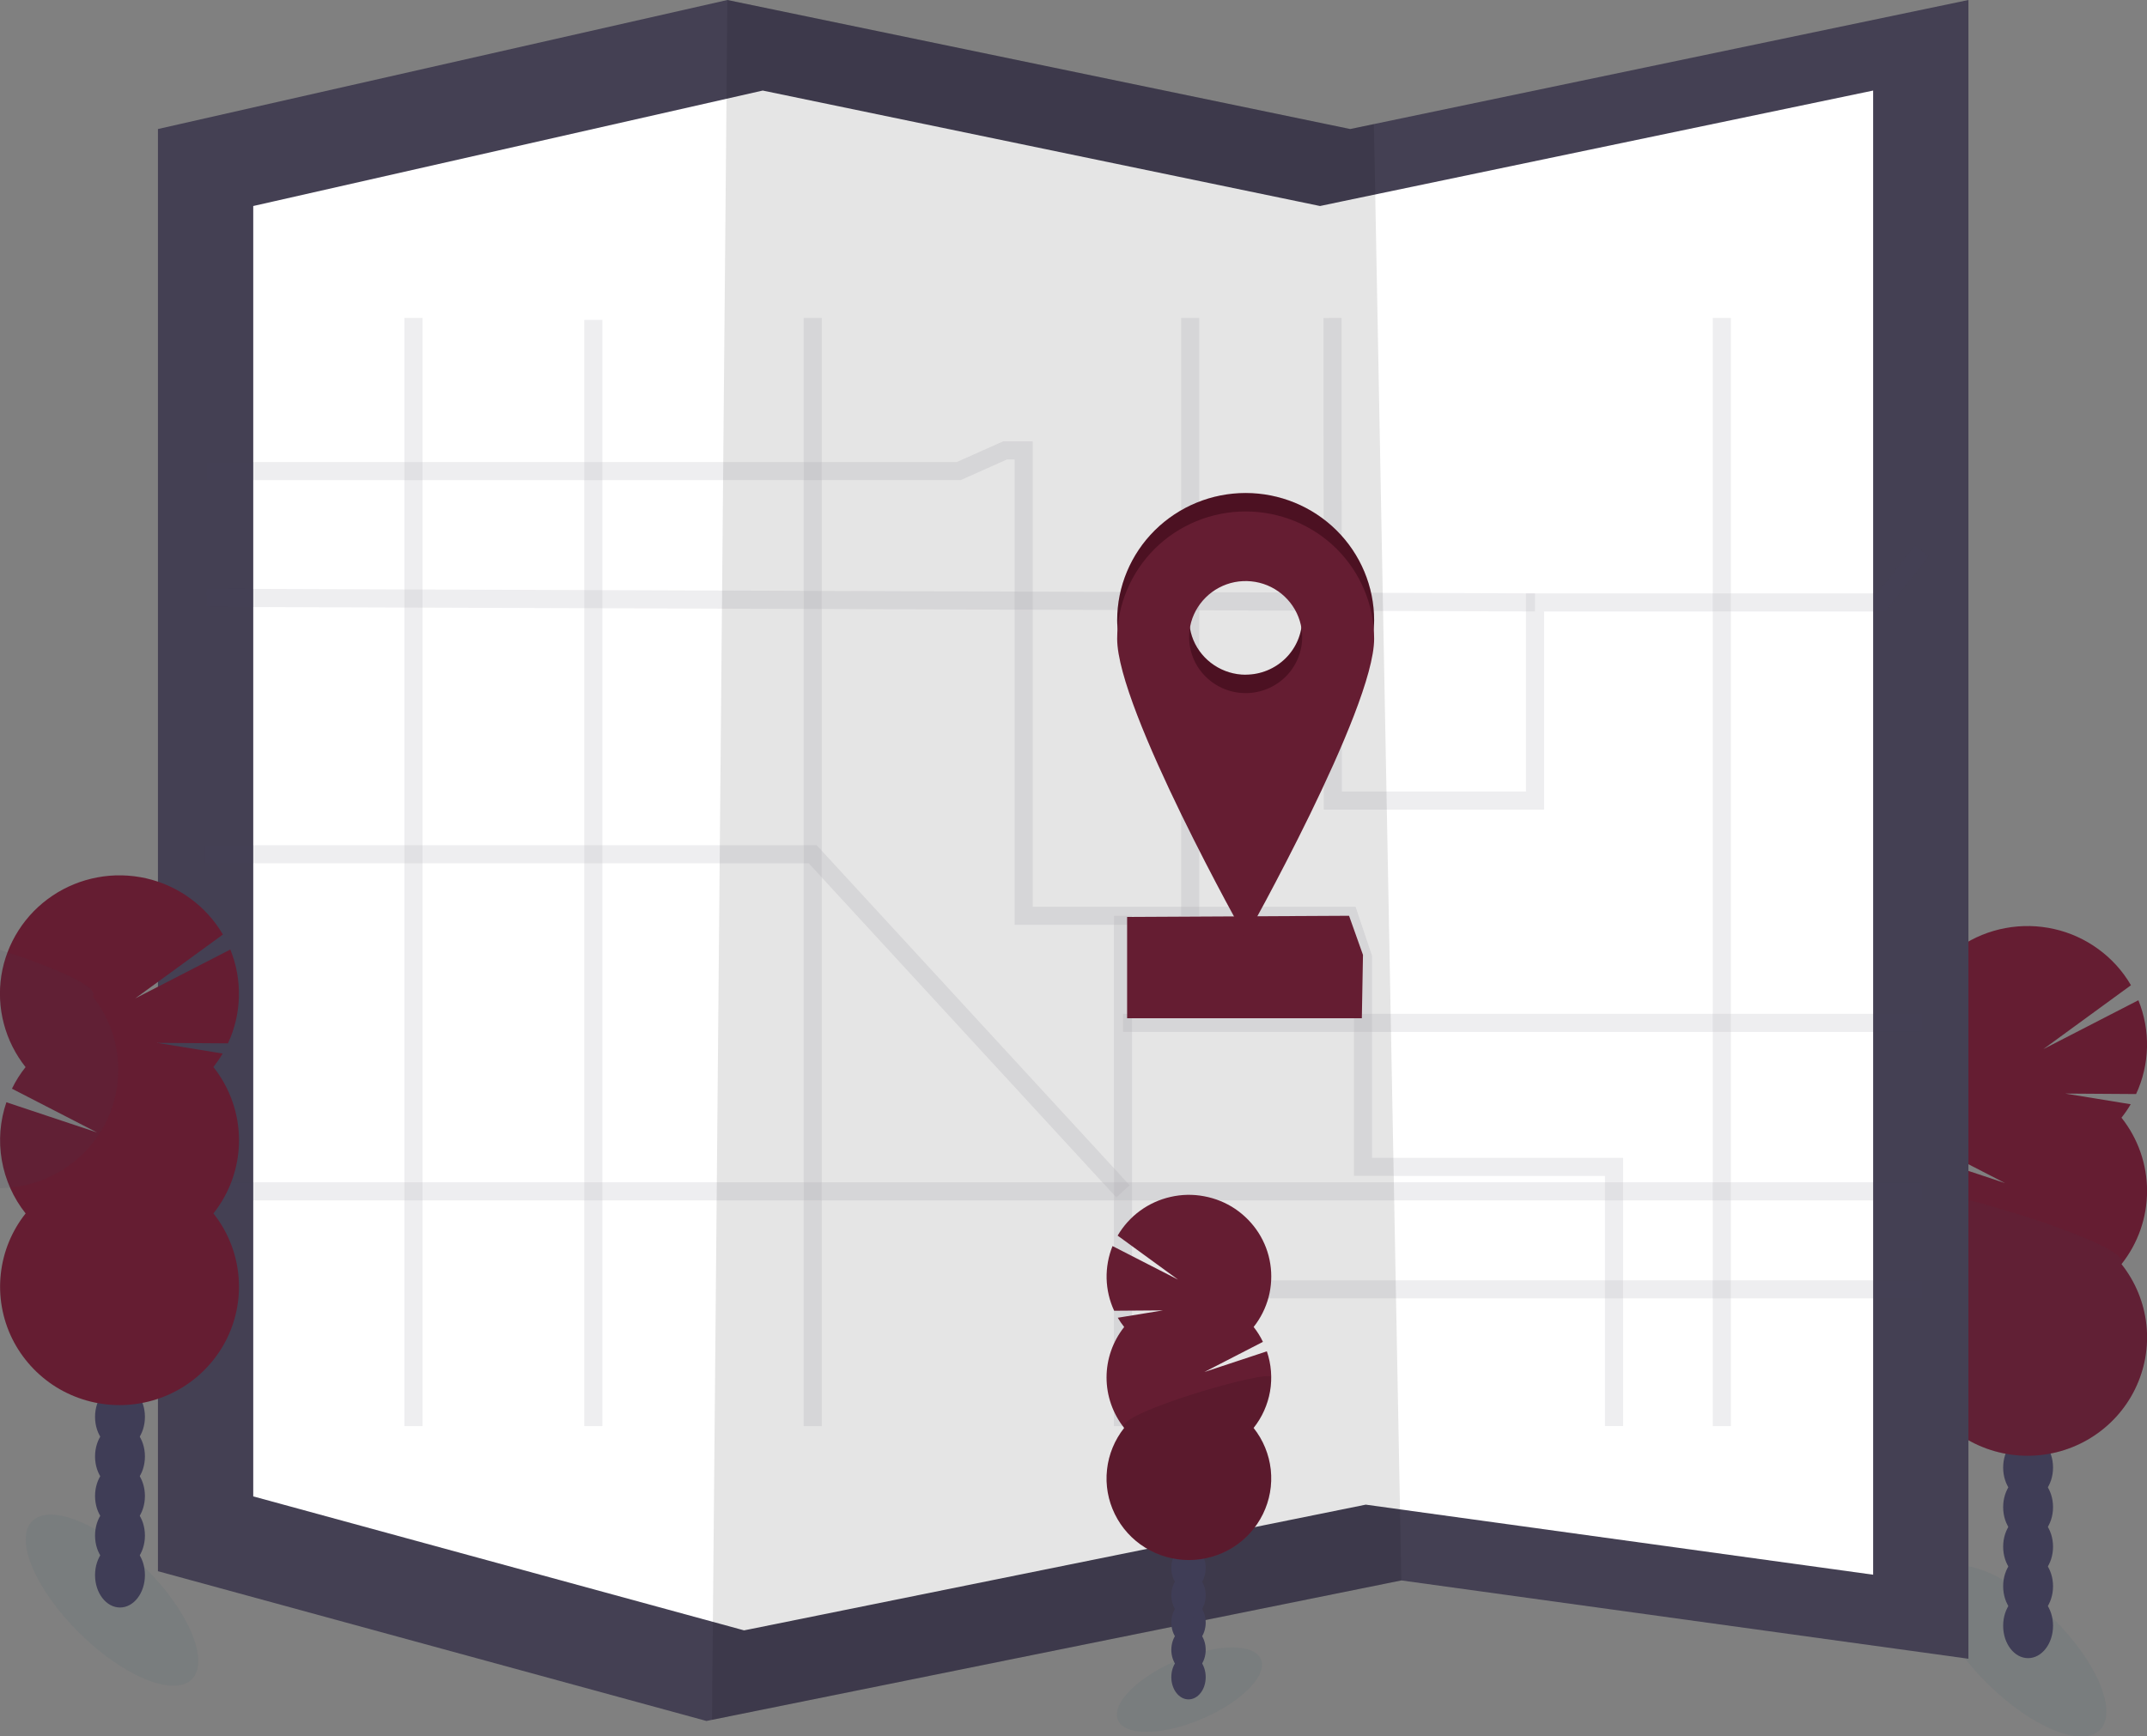 <svg version="1.2" baseProfile="tiny-ps" xmlns="http://www.w3.org/2000/svg" viewBox="0 0 356 288" width="356" height="288">
	<rect x="0" y="0" width="356" height="288" fill="#808080" stroke="none"/>
	<title>address-map-svg</title>
	<defs>
		<clipPath clipPathUnits="userSpaceOnUse" id="cp1">
			<path d="M0 0L356 0L356 288L0 288L0 0Z" />
		</clipPath>
	</defs>
	<style>
		tspan { white-space:pre }
		.shp0 { opacity: 0.102;fill: #3f686c } 
		.shp1 { fill: #3f3d56 } 
		.shp2 { fill: #651d32 } 
		.shp3 { opacity: 0.102;fill: #444053 } 
		.shp4 { fill: #444053 } 
		.shp5 { fill: #ffffff } 
		.shp6 { opacity: 0.102;fill: #000000 } 
		.shp7 { opacity: 0.302;fill: none;stroke: #444053;stroke-width: 3 } 
		.shp8 { fill: #551326 } 
	</style>
	<g id="Clip-Path" clip-path="url(#cp1)">
		<g id="Layer">
			<path id="Layer" class="shp0" d="M329.51 279.21C322.21 271.97 318.73 263.68 321.73 260.7C324.74 257.72 333.1 261.17 340.4 268.41C347.71 275.65 351.19 283.94 348.18 286.93C345.17 289.91 336.81 286.46 329.51 279.21Z" />
			<path id="Layer" class="shp1" d="M332.15 269.65C332.15 266.69 334 264.29 336.28 264.29C338.56 264.29 340.42 266.69 340.42 269.65C340.42 272.62 338.56 275.02 336.28 275.02C334 275.02 332.15 272.62 332.15 269.65Z" />
			<path id="Layer" class="shp1" d="M332.15 263.09C332.15 260.13 334 257.73 336.28 257.73C338.56 257.73 340.42 260.13 340.42 263.09C340.42 266.06 338.56 268.46 336.28 268.46C334 268.46 332.15 266.06 332.15 263.09Z" />
			<path id="Layer" class="shp1" d="M332.15 256.53C332.15 253.57 334 251.16 336.28 251.16C338.56 251.16 340.42 253.57 340.42 256.53C340.42 259.5 338.56 261.9 336.28 261.9C334 261.9 332.15 259.5 332.15 256.53Z" />
			<path id="Layer" class="shp1" d="M332.15 249.97C332.15 247.01 334 244.6 336.28 244.6C338.56 244.6 340.42 247.01 340.42 249.97C340.42 252.94 338.56 255.34 336.28 255.34C334 255.34 332.15 252.94 332.15 249.97Z" />
			<path id="Layer" class="shp1" d="M332.15 243.41C332.15 240.45 334 238.04 336.28 238.04C338.56 238.04 340.42 240.45 340.42 243.41C340.42 246.38 338.56 248.78 336.28 248.78C334 248.78 332.15 246.38 332.15 243.41Z" />
			<path id="Layer" class="shp1" d="M332.15 236.85C332.15 233.89 334 231.48 336.28 231.48C338.56 231.48 340.42 233.89 340.42 236.85C340.42 239.82 338.56 242.22 336.28 242.22C334 242.22 332.15 239.82 332.15 236.85Z" />
			<path id="Layer" class="shp1" d="M332.15 230.29C332.15 227.32 334 224.92 336.28 224.92C338.56 224.92 340.42 227.32 340.42 230.29C340.42 233.25 338.56 235.66 336.28 235.66C334 235.66 332.15 233.25 332.15 230.29Z" />
			<path id="Layer" class="shp2" d="M351.77 185.38C354.52 188.85 356.01 193.12 356.01 197.53C356.01 201.93 354.52 206.21 351.77 209.67C354.07 212.57 355.5 216.05 355.9 219.71C356.3 223.38 355.64 227.08 354.02 230.39C352.4 233.71 349.87 236.5 346.71 238.46C343.56 240.42 339.92 241.45 336.2 241.45C332.49 241.45 328.84 240.42 325.69 238.46C322.54 236.5 320.01 233.71 318.39 230.39C316.76 227.08 316.11 223.38 316.51 219.71C316.91 216.05 318.34 212.57 320.63 209.67C318.6 207.1 317.24 204.07 316.68 200.85C316.12 197.63 316.38 194.32 317.44 191.23L332.47 196.23L318.37 188.97C318.99 187.7 319.74 186.5 320.62 185.39C318.94 183.27 317.71 180.83 317.02 178.22C316.33 175.61 316.19 172.89 316.61 170.22C317.03 167.56 317.99 165 319.45 162.72C320.91 160.44 322.82 158.49 325.07 156.97C327.32 155.46 329.87 154.42 332.54 153.93C335.22 153.43 337.97 153.49 340.62 154.09C343.27 154.69 345.77 155.83 347.96 157.44C350.15 159.04 351.98 161.07 353.34 163.41L338.81 174.01L354.57 165.9C355.58 168.38 356.06 171.04 356 173.72C355.93 176.39 355.32 179.03 354.19 181.46L342.44 181.38L353.3 183.15C352.84 183.93 352.33 184.68 351.76 185.39L351.77 185.38Z" />
			<path id="Layer" class="shp3" d="M351.76 209.68C354.06 212.58 355.49 216.06 355.89 219.72C356.28 223.38 355.63 227.09 354.01 230.4C352.38 233.72 349.85 236.51 346.7 238.47C343.55 240.43 339.91 241.46 336.19 241.46C332.48 241.46 328.83 240.43 325.68 238.47C322.53 236.51 320 233.72 318.38 230.4C316.75 227.09 316.1 223.38 316.5 219.72C316.9 216.06 318.32 212.58 320.62 209.68C317.87 206.22 316.38 201.94 316.38 197.54C316.38 195.33 354.42 206.34 351.76 209.68Z" />
			<path id="Layer" class="shp4" d="M326.39 0L326.39 275.12L232.36 262.13L118.06 285.25L117.14 285.44L26.19 260.6L26.19 21.4L120.61 0L223.88 21.4L227.81 20.58L326.39 0Z" />
			<path id="Layer" class="shp5" d="M310.59 15.02L310.59 261.18L226.46 249.56L124.19 270.25L123.37 270.41L41.99 248.19L41.99 34.17L126.47 15.02L218.88 34.17L222.39 33.43L310.59 15.02Z" />
			<path id="Layer" class="shp6" d="M232.36 262.13L118.06 285.25L120.61 0L223.88 21.4L227.81 20.58L232.36 262.13Z" />
			<g id="Layer" style="opacity: 0.302">
				<path id="Layer" class="shp7" d="M318.69 91.35L311.94 99.92L254.52 99.92L254.52 132.78L221 132.78L220.95 52.73" />
				<path id="Layer" class="shp7" d="M34.29 78.14L158.95 78.14L166.66 74.7L169.74 74.7L169.74 151.89L223.69 151.89L226 158.77L226 193.54L267.62 193.54L267.62 236.53" />
				<path id="Layer" class="shp7" d="M186.21 236.53L186.21 151.89" />
				<path id="Layer" class="shp7" d="M318.69 213.85L186.21 213.85" />
				<path id="Layer" class="shp7" d="M285.5 52.73L285.5 236.53" />
				<path id="Layer" class="shp7" d="M33.9 197.6L318.69 197.6" />
				<path id="Layer" class="shp7" d="M68.56 236.53L68.56 52.73" />
				<path id="Layer" class="shp7" d="M134.76 52.73L134.76 236.53" />
				<path id="Layer" class="shp7" d="M34.29 99.16L254.52 99.92" />
				<path id="Layer" class="shp7" d="M98.38 53.06L98.38 236.53" />
				<path id="Layer" class="shp7" d="M33.9 141.69L134.76 141.69L186.21 197.6" />
				<path id="Layer" class="shp7" d="M197.35 52.73L197.35 151.89" />
				<path id="Layer" class="shp7" d="M186.21 169.65L318.69 169.65" />
			</g>
			<path id="Layer" class="shp2" d="M225.81 168.89L186.89 168.89L186.89 152.08L223.69 151.89L226 158.38L225.81 168.89Z" />
			<path id="Layer" fill-rule="evenodd" class="shp8" d="M221.61 87.96C225.6 91.92 227.85 97.29 227.85 102.89C227.85 114.58 206.54 152.46 206.54 152.46C206.54 152.46 185.24 114.56 185.24 102.89C185.24 97.29 187.49 91.92 191.48 87.96C195.48 84 200.89 81.77 206.54 81.77C212.19 81.77 217.61 84 221.61 87.96ZM206.54 111.9C209.03 111.9 211.41 110.92 213.17 109.18C214.93 107.44 215.91 105.08 215.92 102.61C215.92 100.77 215.37 98.98 214.34 97.45C213.31 95.92 211.84 94.73 210.13 94.03C208.42 93.32 206.53 93.14 204.72 93.5C202.9 93.86 201.23 94.74 199.92 96.04C198.61 97.34 197.71 99 197.35 100.8C196.99 102.6 197.18 104.47 197.88 106.17C198.59 107.87 199.8 109.32 201.34 110.34C202.88 111.36 204.69 111.91 206.54 111.91L206.54 111.9Z" />
			<path id="Layer" fill-rule="evenodd" class="shp6" d="M221.61 87.96C225.6 91.92 227.85 97.29 227.85 102.89C227.85 114.58 206.54 152.46 206.54 152.46C206.54 152.46 185.24 114.56 185.24 102.89C185.24 97.29 187.49 91.92 191.48 87.96C195.48 84 200.89 81.77 206.54 81.77C212.19 81.77 217.61 84 221.61 87.96ZM206.54 111.9C209.03 111.9 211.41 110.92 213.17 109.18C214.93 107.44 215.91 105.08 215.92 102.61C215.92 100.77 215.37 98.98 214.34 97.45C213.31 95.92 211.84 94.73 210.13 94.03C208.42 93.32 206.53 93.14 204.72 93.5C202.9 93.86 201.23 94.74 199.92 96.04C198.61 97.34 197.71 99 197.35 100.8C196.99 102.6 197.18 104.47 197.88 106.17C198.59 107.87 199.8 109.32 201.34 110.34C202.88 111.36 204.69 111.91 206.54 111.91L206.54 111.9Z" />
			<path id="Layer" fill-rule="evenodd" class="shp2" d="M221.61 91.01C225.6 94.98 227.85 100.35 227.85 105.95C227.85 117.63 206.54 155.52 206.54 155.52C206.54 155.52 185.24 117.62 185.24 105.95C185.24 100.35 187.49 94.98 191.48 91.01C195.48 87.05 200.89 84.83 206.54 84.83C212.19 84.83 217.61 87.05 221.61 91.01ZM206.54 114.96C209.03 114.96 211.41 113.98 213.17 112.24C214.93 110.5 215.91 108.13 215.92 105.67C215.92 103.83 215.37 102.03 214.34 100.51C213.31 98.98 211.84 97.79 210.13 97.08C208.42 96.38 206.53 96.2 204.72 96.55C202.9 96.91 201.23 97.8 199.92 99.1C198.61 100.4 197.71 102.05 197.35 103.86C196.99 105.66 197.18 107.53 197.88 109.22C198.59 110.92 199.8 112.37 201.34 113.39C202.88 114.42 204.69 114.96 206.54 114.96L206.54 114.96Z" />
			<path id="Layer" class="shp0" d="M185.38 285.3C184.22 282.63 188.58 278.2 195.12 275.41C201.66 272.62 207.9 272.52 209.06 275.19C210.22 277.86 205.86 282.29 199.32 285.08C192.78 287.88 186.54 287.97 185.38 285.3Z" />
			<path id="Layer" class="shp1" d="M194.22 278.17C194.22 276.12 195.5 274.47 197.07 274.47C198.65 274.47 199.92 276.12 199.92 278.17C199.92 280.21 198.65 281.86 197.07 281.86C195.5 281.86 194.22 280.21 194.22 278.17Z" />
			<path id="Layer" class="shp1" d="M194.22 273.64C194.22 271.6 195.5 269.94 197.07 269.94C198.65 269.94 199.92 271.6 199.92 273.64C199.92 275.68 198.65 277.34 197.07 277.34C195.5 277.34 194.22 275.68 194.22 273.64Z" />
			<path id="Layer" class="shp1" d="M194.22 269.12C194.22 267.08 195.5 265.42 197.07 265.42C198.65 265.42 199.92 267.08 199.92 269.12C199.92 271.16 198.65 272.82 197.07 272.82C195.5 272.82 194.22 271.16 194.22 269.12Z" />
			<path id="Layer" class="shp1" d="M194.22 264.6C194.22 262.56 195.5 260.9 197.07 260.9C198.65 260.9 199.92 262.56 199.92 264.6C199.92 266.64 198.65 268.3 197.07 268.3C195.5 268.3 194.22 266.64 194.22 264.6Z" />
			<path id="Layer" class="shp1" d="M194.22 260.07C194.22 258.03 195.5 256.38 197.07 256.38C198.65 256.38 199.92 258.03 199.92 260.07C199.92 262.12 198.65 263.77 197.07 263.77C195.5 263.77 194.22 262.12 194.22 260.07Z" />
			<path id="Layer" class="shp1" d="M194.22 255.56C194.22 253.51 195.5 251.86 197.07 251.86C198.65 251.86 199.92 253.51 199.92 255.56C199.92 257.6 198.65 259.25 197.07 259.25C195.5 259.25 194.22 257.6 194.22 255.56Z" />
			<path id="Layer" class="shp1" d="M194.22 251.03C194.22 248.99 195.5 247.34 197.07 247.34C198.65 247.34 199.92 248.99 199.92 251.03C199.92 253.08 198.65 254.73 197.07 254.73C195.5 254.73 194.22 253.08 194.22 251.03Z" />
			<path id="Layer" class="shp2" d="M186.4 220.09C186.01 219.6 185.66 219.09 185.34 218.56L192.83 217.34L184.74 217.4C183.96 215.72 183.54 213.91 183.49 212.06C183.45 210.22 183.78 208.38 184.47 206.67L195.34 212.24L185.32 204.94C186.26 203.33 187.52 201.93 189.03 200.82C190.54 199.72 192.26 198.93 194.09 198.52C195.92 198.1 197.81 198.06 199.65 198.41C201.5 198.75 203.25 199.46 204.8 200.5C206.35 201.55 207.67 202.9 208.68 204.47C209.68 206.04 210.35 207.8 210.63 209.63C210.92 211.47 210.82 213.35 210.35 215.15C209.87 216.94 209.03 218.63 207.87 220.09C208.47 220.85 208.99 221.68 209.41 222.56L199.7 227.56L210.06 224.13C210.79 226.26 210.97 228.54 210.59 230.76C210.2 232.98 209.27 235.07 207.86 236.84C209.45 238.84 210.43 241.24 210.71 243.76C210.98 246.29 210.53 248.84 209.41 251.12C208.29 253.41 206.55 255.34 204.38 256.69C202.21 258.03 199.69 258.75 197.13 258.75C194.57 258.75 192.06 258.03 189.89 256.69C187.71 255.34 185.97 253.41 184.85 251.12C183.73 248.84 183.28 246.29 183.56 243.76C183.83 241.24 184.82 238.84 186.4 236.84C184.51 234.45 183.48 231.5 183.48 228.47C183.48 225.43 184.51 222.49 186.4 220.1L186.4 220.09Z" />
			<path id="Layer" class="shp6" d="M210.78 228.44C210.79 231.48 209.76 234.43 207.86 236.82C209.45 238.81 210.43 241.21 210.71 243.74C210.98 246.26 210.53 248.82 209.41 251.1C208.29 253.39 206.55 255.31 204.38 256.66C202.21 258.01 199.69 258.73 197.13 258.73C194.57 258.73 192.06 258.01 189.89 256.66C187.71 255.31 185.97 253.39 184.85 251.1C183.73 248.82 183.28 246.26 183.56 243.74C183.83 241.21 184.82 238.81 186.4 236.82C184.57 234.52 210.78 226.94 210.78 228.44Z" />
			<path id="Layer" class="shp0" d="M13.13 270.81C5.82 263.56 2.34 255.28 5.35 252.29C8.36 249.31 16.72 252.76 24.02 260C31.32 267.25 34.8 275.54 31.8 278.52C28.79 281.5 20.43 278.05 13.13 270.81Z" />
			<path id="Layer" class="shp1" d="M15.76 261.25C15.76 258.28 17.61 255.88 19.9 255.88C22.18 255.88 24.03 258.28 24.03 261.25C24.03 264.21 22.18 266.62 19.9 266.62C17.61 266.62 15.76 264.21 15.76 261.25Z" />
			<path id="Layer" class="shp1" d="M15.76 254.69C15.76 251.72 17.61 249.32 19.9 249.32C22.18 249.32 24.03 251.72 24.03 254.69C24.03 257.65 22.18 260.06 19.9 260.06C17.61 260.06 15.76 257.65 15.76 254.69Z" />
			<path id="Layer" class="shp1" d="M15.76 248.13C15.76 245.16 17.61 242.76 19.9 242.76C22.18 242.76 24.03 245.16 24.03 248.13C24.03 251.09 22.18 253.5 19.9 253.5C17.61 253.5 15.76 251.09 15.76 248.13Z" />
			<path id="Layer" class="shp1" d="M15.76 241.57C15.76 238.6 17.61 236.2 19.9 236.2C22.18 236.2 24.03 238.6 24.03 241.57C24.03 244.53 22.18 246.94 19.9 246.94C17.61 246.94 15.76 244.53 15.76 241.57Z" />
			<path id="Layer" class="shp1" d="M15.76 235C15.76 232.04 17.61 229.64 19.9 229.64C22.18 229.64 24.03 232.04 24.03 235C24.03 237.97 22.18 240.37 19.9 240.37C17.61 240.37 15.76 237.97 15.76 235Z" />
			<path id="Layer" class="shp1" d="M15.76 228.44C15.76 225.48 17.61 223.08 19.9 223.08C22.18 223.08 24.03 225.48 24.03 228.44C24.03 231.41 22.18 233.81 19.9 233.81C17.61 233.81 15.76 231.41 15.76 228.44Z" />
			<path id="Layer" class="shp1" d="M15.76 221.88C15.76 218.92 17.61 216.51 19.9 216.51C22.18 216.51 24.03 218.92 24.03 221.88C24.03 224.85 22.18 227.25 19.9 227.25C17.61 227.25 15.76 224.85 15.76 221.88Z" />
			<path id="Layer" class="shp2" d="M35.39 176.98C38.13 180.44 39.63 184.72 39.63 189.12C39.63 193.53 38.13 197.8 35.39 201.26C37.69 204.16 39.12 207.64 39.51 211.31C39.91 214.97 39.26 218.67 37.64 221.99C36.01 225.3 33.48 228.1 30.33 230.06C27.18 232.01 23.54 233.05 19.82 233.05C16.1 233.05 12.46 232.01 9.31 230.06C6.16 228.1 3.63 225.3 2 221.99C0.38 218.67 -0.27 214.97 0.13 211.31C0.52 207.64 1.95 204.16 4.25 201.26C2.21 198.7 0.86 195.66 0.3 192.44C-0.26 189.22 0 185.92 1.06 182.82L16.09 187.83L1.98 180.57C2.6 179.29 3.36 178.09 4.24 176.99C2.56 174.87 1.33 172.43 0.64 169.81C-0.05 167.21 -0.19 164.48 0.22 161.82C0.64 159.15 1.61 156.6 3.07 154.32C4.52 152.04 6.44 150.08 8.69 148.57C10.94 147.05 13.48 146.02 16.16 145.52C18.83 145.02 21.58 145.08 24.24 145.68C26.89 146.29 29.39 147.43 31.57 149.03C33.76 150.63 35.6 152.67 36.96 155L22.42 165.6L38.19 157.49C39.2 159.97 39.68 162.63 39.61 165.31C39.55 167.99 38.93 170.62 37.8 173.05L26.05 172.97L36.92 174.74C36.46 175.52 35.94 176.27 35.38 176.99L35.39 176.98Z" />
			<path id="Layer" class="shp3" d="M15.38 165.27C17.67 168.17 19.1 171.65 19.5 175.31C19.9 178.98 19.25 182.68 17.63 186C16 189.31 13.47 192.11 10.32 194.06C7.17 196.02 3.52 197.06 -0.19 197.06C-3.91 197.06 -7.55 196.02 -10.7 194.06C-13.85 192.11 -16.39 189.31 -18.01 186C-19.63 182.68 -20.28 178.98 -19.89 175.31C-19.49 171.65 -18.06 168.17 -15.76 165.27C-18.51 161.81 -20.01 157.53 -20 153.13C-20 150.92 18.03 161.93 15.38 165.27Z" />
		</g>
	</g>
</svg>